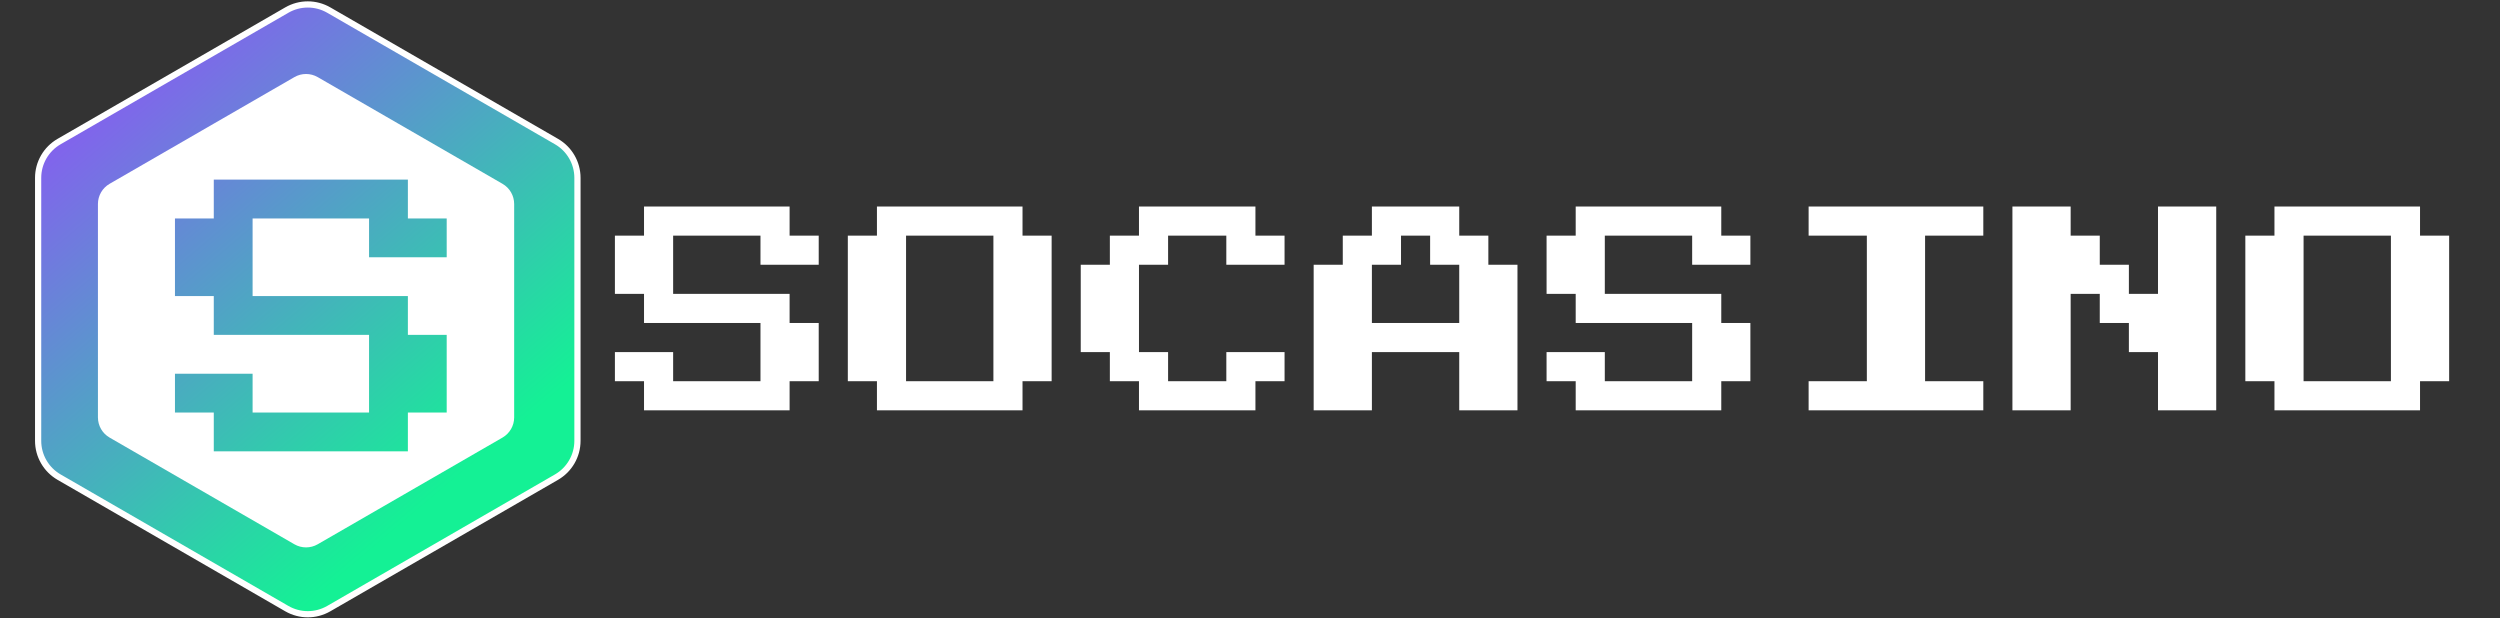 <svg width="1610" height="398" viewBox="0 0 1610 398" fill="none" xmlns="http://www.w3.org/2000/svg">
<rect x="0" y="0" width="1610" height="398" fill="#333333" stroke="none"/>
<path d="M211.718 6.485C203.364 1.662 193.072 1.662 184.718 6.485L38.056 91.16C29.702 95.983 24.556 104.896 24.556 114.543V283.893C24.556 293.539 29.702 302.453 38.056 307.276L184.718 391.951C193.072 396.774 203.364 396.774 211.718 391.951L358.379 307.276C366.733 302.453 371.879 293.539 371.879 283.893V114.543C371.879 104.896 366.733 95.983 358.379 91.16L211.718 6.485Z" fill="url(#paint0_linear_1803_2)" stroke="white" stroke-width="4"/>
<path fill-rule="evenodd" clip-rule="evenodd" d="M204.596 49.658C199.955 46.979 194.237 46.979 189.596 49.658L70.57 118.378C65.929 121.058 63.07 126.009 63.07 131.368V268.807C63.07 274.166 65.929 279.118 70.57 281.798L189.596 350.517C194.237 353.197 199.955 353.197 204.596 350.517L323.622 281.798C328.263 279.118 331.122 274.166 331.122 268.807V131.368C331.122 126.009 328.263 121.058 323.622 118.378L204.596 49.658ZM137.674 265.673V290.673H262.674V265.673H287.674V215.673H262.674V190.673H162.674V140.673H237.674V165.673H287.674V140.673H262.674V115.673H137.674V140.673H112.674V190.673H137.674V215.673H237.674V265.673H162.674V240.673H112.674V265.673H137.674Z" fill="white"/>
<path d="M414.75 264.25V245.5H396V226.75H433.5V245.5H489.75V208H414.75V189.25H396V151.75H414.75V133H508.5V151.75H527.25V170.5H489.75V151.75H433.5V189.25H508.5V208H527.25V245.5H508.5V264.25H414.75ZM564.75 264.25V245.5H546V151.75H564.75V133H658.5V151.75H677.25V245.5H658.5V264.25H564.75ZM583.5 245.5H639.75V151.75H583.5V245.5ZM733.5 264.25V245.5H714.75V226.75H696V170.5H714.75V151.75H733.5V133H808.5V151.75H827.25V170.5H789.75V151.75H752.25V170.5H733.5V226.75H752.25V245.5H789.75V226.75H827.25V245.5H808.5V264.25H733.5ZM846 264.25V170.5H864.75V151.75H883.5V133H939.75V151.75H958.5V170.5H977.25V264.25H939.75V226.75H883.5V264.25H846ZM883.5 208H939.75V170.5H921V151.75H902.25V170.5H883.5V208ZM1014.75 264.25V245.5H996V226.75H1033.5V245.5H1089.75V208H1014.75V189.25H996V151.75H1014.75V133H1108.5V151.75H1127.25V170.5H1089.75V151.75H1033.5V189.25H1108.5V208H1127.25V245.5H1108.5V264.25H1014.75ZM1164.75 264.25V245.5H1202.25V151.75H1164.75V133H1277.25V151.75H1239.75V245.5H1277.25V264.25H1164.75ZM1296 264.25V133H1333.5V151.75H1352.25V170.5H1371V189.25H1389.75V133H1427.25V264.25H1389.75V226.75H1371V208H1352.25V189.25H1333.5V264.25H1296ZM1464.75 264.25V245.5H1446V151.75H1464.75V133H1558.5V151.75H1577.25V245.5H1558.5V264.25H1464.75ZM1483.5 245.5H1539.75V151.75H1483.5V245.5Z" fill="white"/>
<defs>
<linearGradient id="paint0_linear_1803_2" x1="13.515" y1="21.272" x2="272.549" y2="326.483" gradientUnits="userSpaceOnUse">
<stop stop-color="#9945FF"/>
<stop offset="1" stop-color="#14F195"/>
</linearGradient>
</defs>
</svg>
